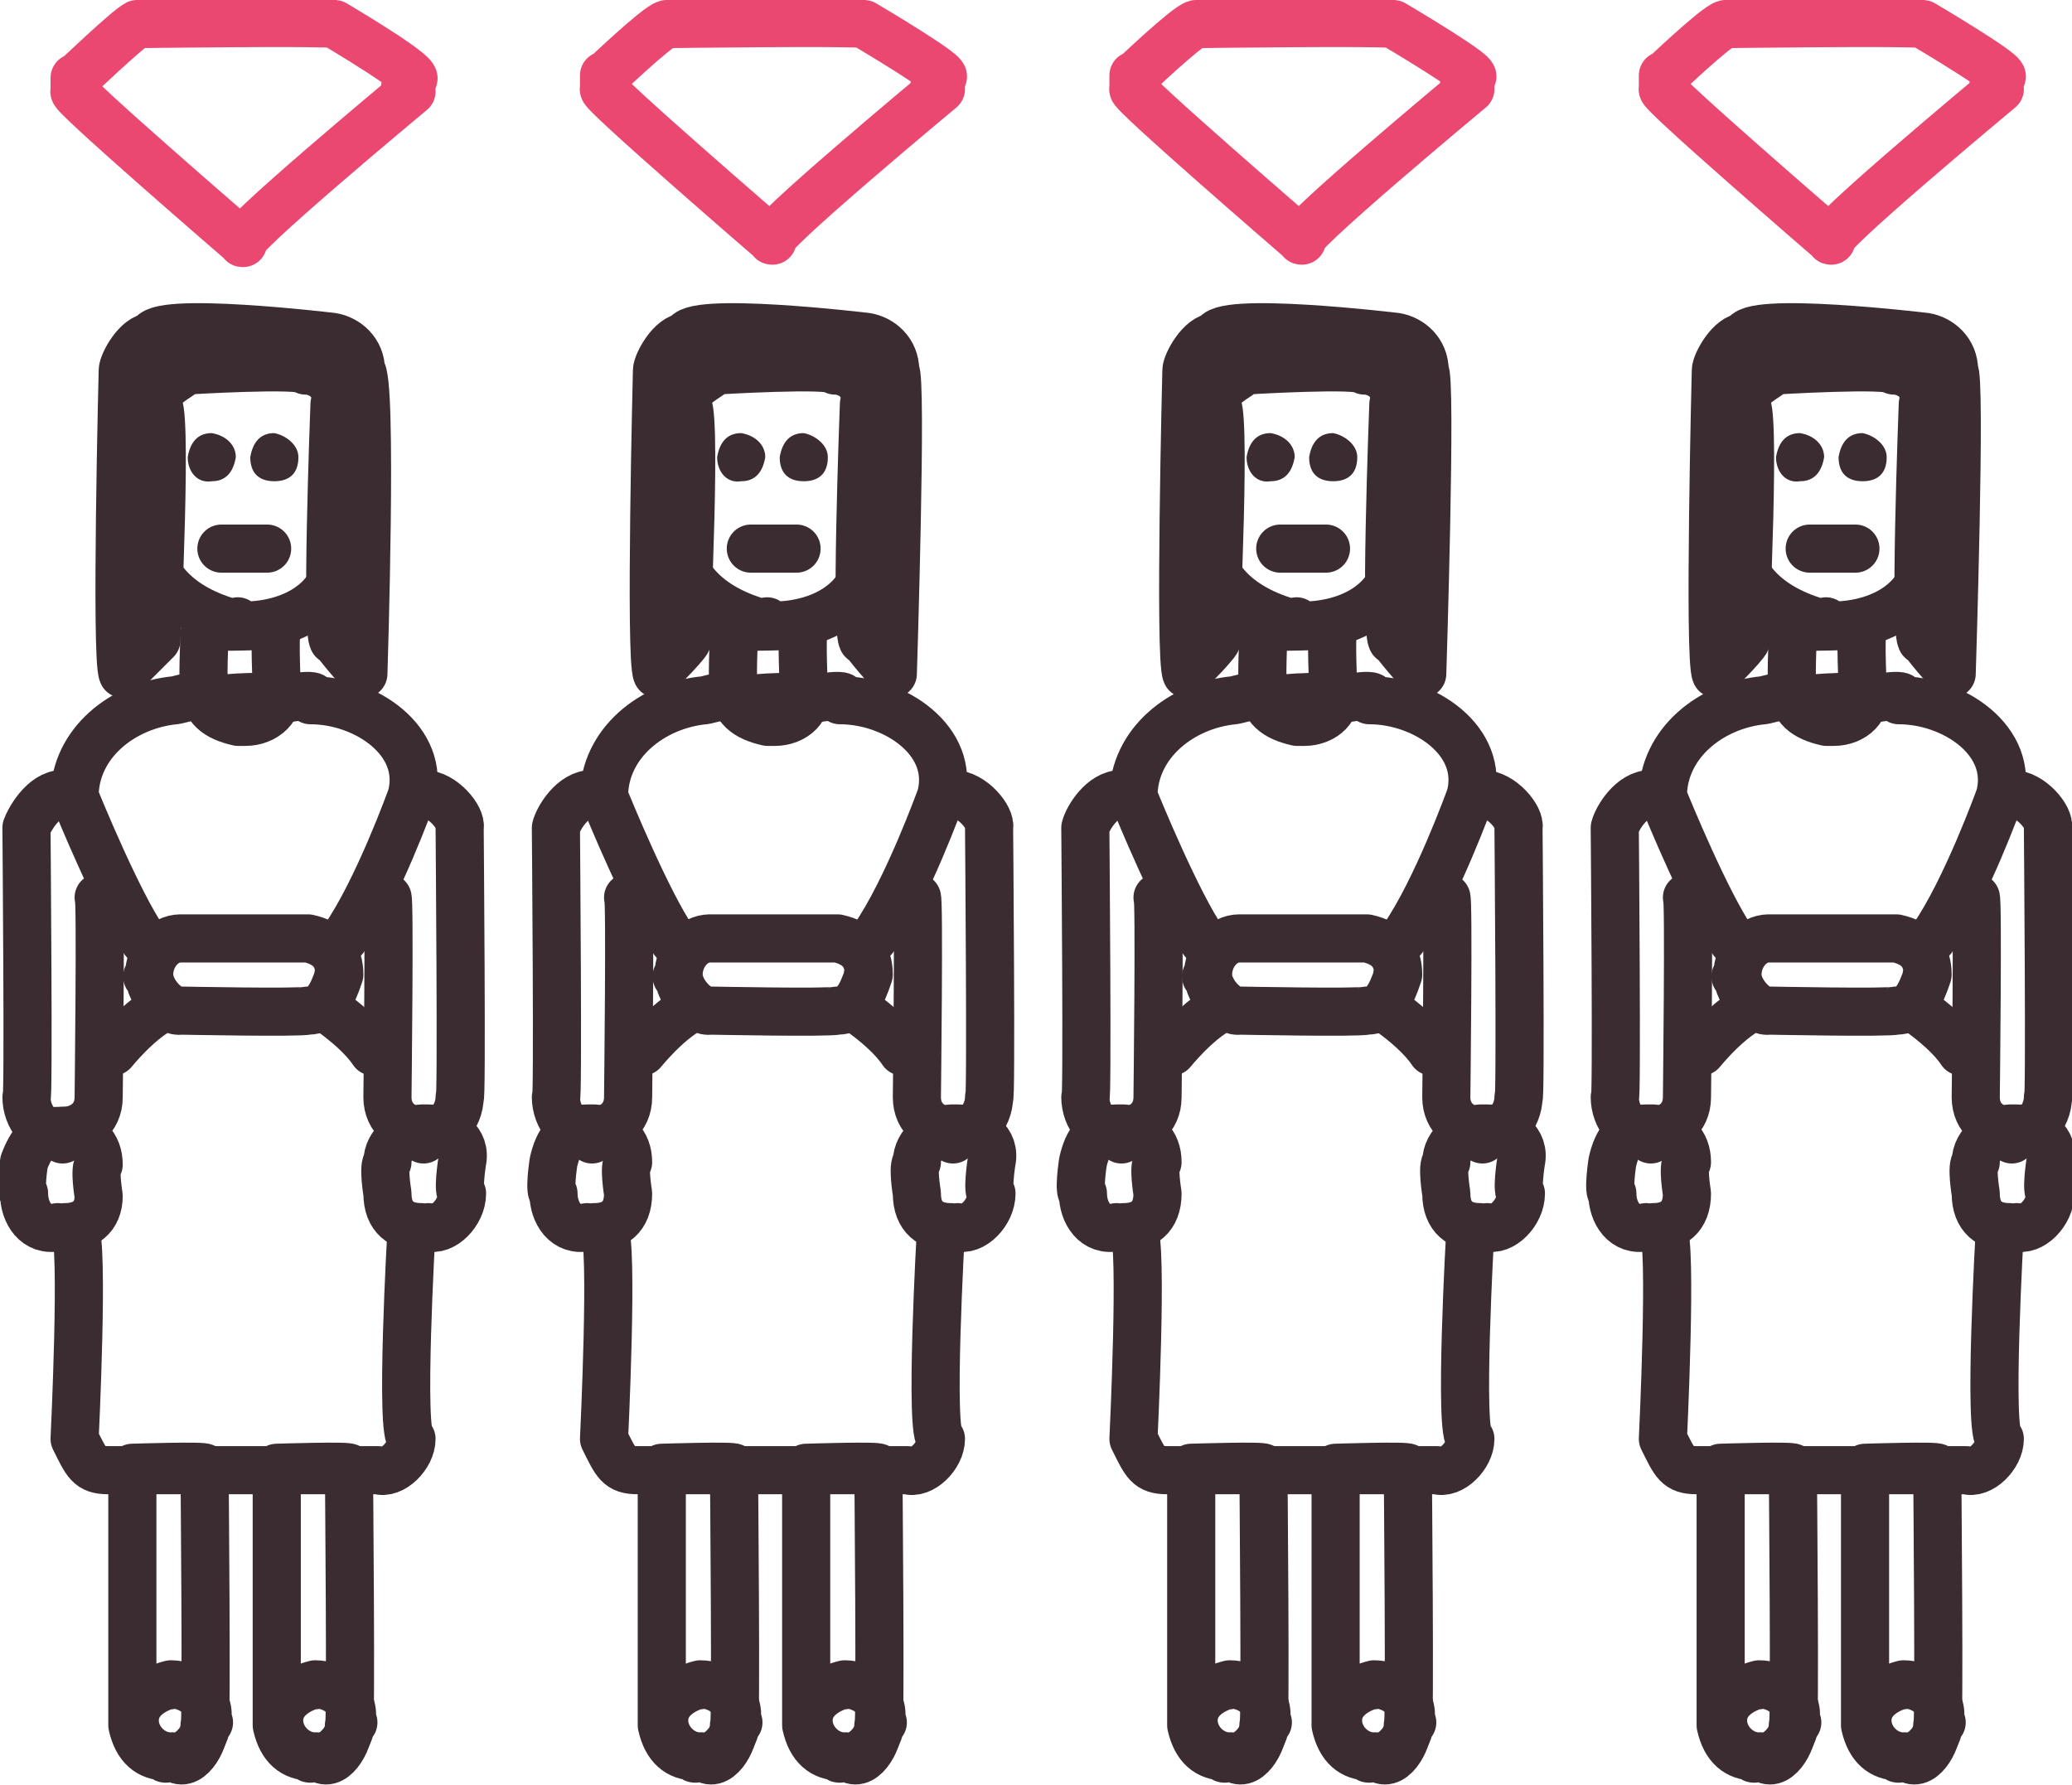 <?xml version="1.0" encoding="utf-8"?>
<!-- Generator: Adobe Illustrator 18.0.0, SVG Export Plug-In . SVG Version: 6.00 Build 0)  -->
<!DOCTYPE svg PUBLIC "-//W3C//DTD SVG 1.1//EN" "http://www.w3.org/Graphics/SVG/1.1/DTD/svg11.dtd">
<svg version="1.1" id="Слой_1" xmlns="http://www.w3.org/2000/svg" xmlns:xlink="http://www.w3.org/1999/xlink" x="0px" y="0px"
	 viewBox="0 0 86.1 74.2" enable-background="new 0 0 86.1 74.2" xml:space="preserve">
<g>
	<path fill="none" stroke="#3B2C31" stroke-width="2" stroke-linecap="round" stroke-linejoin="round" stroke-miterlimit="10" d="
		M72.4,42.1c-0.6,0.4-1.2,1-1.7,1.6"/>
</g>
<g>
	<path fill="none" stroke="#3B2C31" stroke-width="2" stroke-linecap="round" stroke-linejoin="round" stroke-miterlimit="10" d="
		M81.5,43.7c-0.4-0.6-1.1-1.2-1.8-1.7"/>
</g>
<g>
	<path fill="none" stroke="#3B2C31" stroke-width="2" stroke-linecap="round" stroke-linejoin="round" stroke-miterlimit="10" d="
		M69.1,51.1c0.4,0.5,0,8.7,0,8.7c0.5,1,0.6,1.3,1.4,1.3c-0.4,0,11.2,0,11.2,0c0.6,0.2,1.4-0.6,1.4-1.3c-0.5,0,0-8.7,0-8.7"/>
</g>
<g>
	<path fill="none" stroke="#3B2C31" stroke-width="2" stroke-linecap="round" stroke-linejoin="round" stroke-miterlimit="10" d="
		M82.1,37.3c0.1-0.1,0,8.3,0,8.3c0,0.9,0.7,1.4,1.5,1.4c0,0.8,0,0,0,0c0.8,0.3,1.5-0.6,1.5-1.4c0.1,0.6,0-11.2,0-11.2
		c0.1-0.4-0.7-1.4-1.5-1.4"/>
</g>
<g>
	<path fill="none" stroke="#3B2C31" stroke-width="2" stroke-linecap="round" stroke-linejoin="round" stroke-miterlimit="10" d="
		M83.5,51c0.1,0.2,0.3,0,0.3,0c0.6,0.2,1.4-0.6,1.4-1.4c-0.2,0,0-1.3,0-1.3c0.2-0.9-0.6-1.4-1.4-1.4c0,0-0.3,0-0.3,0
		c-0.6,0.1-1.4,0.6-1.4,1.4c-0.2,0.1,0,1.3,0,1.3C82.1,50.6,82.7,51,83.5,51z"/>
</g>
<g>
	<path fill="none" stroke="#3B2C31" stroke-width="2" stroke-linecap="round" stroke-linejoin="round" stroke-miterlimit="10" d="
		M70.1,37.3c0.1-0.1,0,8.3,0,8.3c0,0.9-0.7,1.4-1.5,1.4c0,0.8,0,0,0,0c-0.9,0.3-1.5-0.6-1.5-1.4c0.1,0.6,0-11.2,0-11.2
		c0.1-0.4,0.7-1.4,1.5-1.4"/>
</g>
<g>
	<path fill="none" stroke="#3B2C31" stroke-width="2" stroke-linecap="round" stroke-linejoin="round" stroke-miterlimit="10" d="
		M80.3,39c1.4-2,2.8-5.9,2.8-5.9c0.6-2.3-1.9-4-4.2-4c0.6-0.4-1.4,0-1.4,0c-0.5-0.3-2.8,0-2.8,0c0.9-0.6-1.4,0-1.4,0
		c-2.2,0.2-4.2,1.8-4.2,4c0.2,0.5,1.8,4.4,2.9,6"/>
</g>
<g>
	<path fill="none" stroke="#3B2C31" stroke-width="2" stroke-linecap="round" stroke-linejoin="round" stroke-miterlimit="10" d="
		M76.2,30c0,0-0.3,0-0.3,0c-0.9-0.2-1.4-0.6-1.4-1.4c-0.1,0,0-2.3,0-2.3c-0.1-0.1,0.2-0.3,0.3-0.3c0,0.1,2.3,0,2.3,0
		c0.3,0,0.3,0.2,0.3,0.3c-0.1,0,0,2.3,0,2.3C77.7,29.4,77,30,76.2,30z"/>
</g>
<g>
	<path fill="none" stroke="#3B2C31" stroke-width="2" stroke-linecap="round" stroke-linejoin="round" stroke-miterlimit="10" d="
		M76.1,26C75.6,25.6,76.1,26,76.1,26c-2.3-0.5-4-1.8-4-4c-0.4,0,0-6,0-6c0.1-0.9,0.4-1,1-1c-0.2,0.3,6,0,6,0c0.9,0.3,1,0.5,1,1
		c0.3,0.2,0,6,0,6C80.5,24.8,78.3,26,76.1,26z"/>
</g>
<g>
	<path fill="#3B2C31" d="M81.1,28c-0.6-0.6-1.2-1.4-1.2-1.4c-0.4,0.6,0-9.8,0-9.8c0.2-0.9-0.6-1.4-1.2-1.4c-0.1-0.3-5,0-5,0
		c-0.2,0.3-1.2,0.6-1.2,1.4c0.5-0.5,0,9.8,0,9.8c0.4-0.2-1.2,1.4-1.2,1.4c-0.3-0.6,0-12.6,0-12.6c0-0.3,0.6-1.4,1.2-1.4
		c0-0.9,7.5,0,7.5,0c0.6,0.1,1.2,0.6,1.2,1.4C81.5,15.5,81.1,28,81.1,28z"/>
	<path fill="none" stroke="#3B2C31" stroke-width="2" stroke-linecap="round" stroke-linejoin="round" stroke-miterlimit="10" d="
		M81.1,28c-0.6-0.6-1.2-1.4-1.2-1.4c-0.4,0.6,0-9.8,0-9.8c0.2-0.9-0.6-1.4-1.2-1.4c-0.1-0.3-5,0-5,0c-0.2,0.3-1.2,0.6-1.2,1.4
		c0.5-0.5,0,9.8,0,9.8c0.4-0.2-1.2,1.4-1.2,1.4c-0.3-0.6,0-12.6,0-12.6c0-0.3,0.6-1.4,1.2-1.4c0-0.9,7.5,0,7.5,0
		c0.6,0.1,1.2,0.6,1.2,1.4C81.5,15.5,81.1,28,81.1,28z"/>
</g>
<g>
	<path fill="none" stroke="#3B2C31" stroke-width="2" stroke-linecap="round" stroke-linejoin="round" stroke-miterlimit="10" d="
		M72.9,73c-0.2,0.2,0.3,0,0.3,0c0.6,0.6,1.3-0.6,1.3-1.3c0.1,0.4,0-10.7,0-10.7c0.1-0.1-3,0-3,0c0,0.6,0,10.7,0,10.7
		C71.7,72.6,72.2,73,72.9,73z"/>
</g>
<g>
	<path fill="none" stroke="#3B2C31" stroke-width="2" stroke-linecap="round" stroke-linejoin="round" stroke-miterlimit="10" d="
		M73.1,73C72.9,73.1,73.1,73,73.1,73c0.6,0.2,1.5-0.7,1.5-1.5c0.2,0.2,0,0,0,0c0.2-0.9-0.7-1.5-1.5-1.5c-0.1,0.1,0,0,0,0
		c-0.8,0.2-1.5,0.7-1.5,1.5c0-0.2,0,0,0,0C71.6,72.3,72.3,73,73.1,73z"/>
</g>
<g>
	<path fill="none" stroke="#3B2C31" stroke-width="2" stroke-linecap="round" stroke-linejoin="round" stroke-miterlimit="10" d="
		M79.1,73C78.9,73.1,79.1,73,79.1,73c0.6,0.2,1.5-0.7,1.5-1.5c0.2,0.2,0,0,0,0c0.2-0.9-0.7-1.5-1.5-1.5c-0.1,0.1,0,0,0,0
		c-0.8,0.2-1.5,0.7-1.5,1.5c0-0.2,0,0,0,0C77.6,72.3,78.3,73,79.1,73z"/>
</g>
<g>
	<path fill="none" stroke="#3B2C31" stroke-width="2" stroke-linecap="round" stroke-linejoin="round" stroke-miterlimit="10" d="
		M78.9,73c-0.2,0.2,0.3,0,0.3,0c0.6,0.6,1.3-0.6,1.3-1.3c0.1,0.4,0-10.7,0-10.7c0.1-0.1-3,0-3,0c0,0.6,0,10.7,0,10.7
		C77.7,72.6,78.2,73,78.9,73z"/>
</g>
<g>
	<path fill="none" stroke="#3B2C31" stroke-width="2" stroke-linecap="round" stroke-linejoin="round" stroke-miterlimit="10" d="
		M80.1,40.5C80,40.6,80.1,40.5,80.1,40.5c-0.3,0.9-0.6,1.5-1.3,1.5c-0.3,0.1-5.3,0-5.3,0c-0.4,0.1-1.3-0.7-1.3-1.5c-0.2,0.2,0,0,0,0
		c0-0.8,0.6-1.5,1.3-1.5c-0.2,0,5.3,0,5.3,0C79.7,39.2,80.1,39.7,80.1,40.5z"/>
</g>
<g>
	<path fill="none" stroke="#3B2C31" stroke-width="2" stroke-linecap="round" stroke-linejoin="round" stroke-miterlimit="10" d="
		M68.7,51c0.1,0.2-0.3,0-0.3,0c-0.9,0.2-1.4-0.6-1.4-1.4c-0.2,0,0-1.3,0-1.3c0.2-0.9,0.6-1.4,1.4-1.4c0,0,0.3,0,0.3,0
		c0.9,0.1,1.4,0.6,1.4,1.4c-0.2,0.1,0,1.3,0,1.3C70.1,50.6,69.5,51,68.7,51z"/>
</g>
<g>
	<path fill="none" stroke="#EA4870" stroke-width="2" stroke-linecap="round" stroke-linejoin="round" stroke-miterlimit="10" d="
		M79.9,1c-0.4-0.1-8.2,0-8.2,0c-0.4,0.1-2.6,2.2-2.6,2.2c0-0.3,0,0.5,0,0.5c-0.3,0,7,6.3,7,6.3c-0.7,0.1,7-6.3,7-6.3
		c-0.6-0.1,0-0.5,0-0.5C83.8,3.3,79.9,1,79.9,1z"/>
</g>
<g>
	<path fill="#3B2C31" d="M75.8,19c-0.1,0.6-0.4,1-1,1c-0.6,0.1-1-0.4-1-1c0.1-0.6,0.4-1,1-1C75.4,18.1,75.8,18.5,75.8,19z"/>
</g>
<g>
	<path fill="#3B2C31" d="M78.4,19c0,0.7-0.4,1-1,1c-0.7,0-1-0.4-1-1c0.1-0.6,0.4-1,1-1C77.9,18.1,78.4,18.5,78.4,19z"/>
</g>
<g>
	<path fill="none" stroke="#3B2C31" stroke-width="2" stroke-linecap="round" stroke-linejoin="round" stroke-miterlimit="10" d="
		M77.1,22.8c-0.1,0-0.2,0-0.3,0c-0.1,0-1.3,0-1.3,0c-0.2,0-0.3,0-0.3,0"/>
</g>
<g>
	<path fill="none" stroke="#3B2C31" stroke-width="2" stroke-linecap="round" stroke-linejoin="round" stroke-miterlimit="10" d="
		M50.4,42.1c-0.6,0.4-1.2,1-1.7,1.6"/>
</g>
<g>
	<path fill="none" stroke="#3B2C31" stroke-width="2" stroke-linecap="round" stroke-linejoin="round" stroke-miterlimit="10" d="
		M59.5,43.7c-0.4-0.6-1.1-1.2-1.8-1.7"/>
</g>
<g>
	<path fill="none" stroke="#3B2C31" stroke-width="2" stroke-linecap="round" stroke-linejoin="round" stroke-miterlimit="10" d="
		M47.1,51.1c0.4,0.5,0,8.7,0,8.7c0.5,1,0.6,1.3,1.4,1.3c-0.4,0,11.2,0,11.2,0c0.6,0.2,1.4-0.6,1.4-1.3c-0.5,0,0-8.7,0-8.7"/>
</g>
<g>
	<path fill="none" stroke="#3B2C31" stroke-width="2" stroke-linecap="round" stroke-linejoin="round" stroke-miterlimit="10" d="
		M60.1,37.3c0.1-0.1,0,8.3,0,8.3c0,0.9,0.7,1.4,1.5,1.4c0,0.8,0,0,0,0c0.8,0.3,1.5-0.6,1.5-1.4c0.1,0.6,0-11.2,0-11.2
		c0.1-0.4-0.7-1.4-1.5-1.4"/>
</g>
<g>
	<path fill="none" stroke="#3B2C31" stroke-width="2" stroke-linecap="round" stroke-linejoin="round" stroke-miterlimit="10" d="
		M61.5,51c0.1,0.2,0.3,0,0.3,0c0.6,0.2,1.4-0.6,1.4-1.4c-0.2,0,0-1.3,0-1.3c0.2-0.9-0.6-1.4-1.4-1.4c0,0-0.3,0-0.3,0
		c-0.6,0.1-1.4,0.6-1.4,1.4c-0.2,0.1,0,1.3,0,1.3C60.1,50.6,60.7,51,61.5,51z"/>
</g>
<g>
	<path fill="none" stroke="#3B2C31" stroke-width="2" stroke-linecap="round" stroke-linejoin="round" stroke-miterlimit="10" d="
		M48.1,37.3c0.1-0.1,0,8.3,0,8.3c0,0.9-0.7,1.4-1.5,1.4c0,0.8,0,0,0,0c-0.9,0.3-1.5-0.6-1.5-1.4c0.1,0.6,0-11.2,0-11.2
		c0.1-0.4,0.7-1.4,1.5-1.4"/>
</g>
<g>
	<path fill="none" stroke="#3B2C31" stroke-width="2" stroke-linecap="round" stroke-linejoin="round" stroke-miterlimit="10" d="
		M58.3,39c1.4-2,2.8-5.9,2.8-5.9c0.6-2.3-1.9-4-4.2-4c0.6-0.4-1.4,0-1.4,0c-0.5-0.3-2.8,0-2.8,0c0.9-0.6-1.4,0-1.4,0
		c-2.2,0.2-4.2,1.8-4.2,4c0.2,0.5,1.8,4.4,2.9,6"/>
</g>
<g>
	<path fill="none" stroke="#3B2C31" stroke-width="2" stroke-linecap="round" stroke-linejoin="round" stroke-miterlimit="10" d="
		M54.2,30c0,0-0.3,0-0.3,0c-0.9-0.2-1.4-0.6-1.4-1.4c-0.1,0,0-2.3,0-2.3c-0.1-0.1,0.2-0.3,0.3-0.3c0,0.1,2.3,0,2.3,0
		c0.3,0,0.3,0.2,0.3,0.3c-0.1,0,0,2.3,0,2.3C55.7,29.4,55,30,54.2,30z"/>
</g>
<g>
	<path fill="none" stroke="#3B2C31" stroke-width="2" stroke-linecap="round" stroke-linejoin="round" stroke-miterlimit="10" d="
		M54.1,26C53.6,25.6,54.1,26,54.1,26c-2.3-0.5-4-1.8-4-4c-0.4,0,0-6,0-6c0.1-0.9,0.5-1,1-1c-0.2,0.3,6,0,6,0c0.9,0.3,1,0.5,1,1
		c0.3,0.2,0,6,0,6C58.5,24.8,56.3,26,54.1,26z"/>
</g>
<g>
	<path fill="#3B2C31" d="M59.1,28c-0.6-0.6-1.2-1.4-1.2-1.4c-0.4,0.6,0-9.8,0-9.8c0.2-0.9-0.6-1.4-1.2-1.4c-0.1-0.3-5,0-5,0
		c-0.2,0.3-1.2,0.6-1.2,1.4c0.5-0.5,0,9.8,0,9.8c0.4-0.2-1.2,1.4-1.2,1.4c-0.3-0.6,0-12.6,0-12.6c0-0.3,0.6-1.4,1.2-1.4
		c0-0.9,7.5,0,7.5,0c0.6,0.1,1.2,0.6,1.2,1.4C59.5,15.5,59.1,28,59.1,28z"/>
	<path fill="none" stroke="#3B2C31" stroke-width="2" stroke-linecap="round" stroke-linejoin="round" stroke-miterlimit="10" d="
		M59.1,28c-0.6-0.6-1.2-1.4-1.2-1.4c-0.4,0.6,0-9.8,0-9.8c0.2-0.9-0.6-1.4-1.2-1.4c-0.1-0.3-5,0-5,0c-0.2,0.3-1.2,0.6-1.2,1.4
		c0.5-0.5,0,9.8,0,9.8c0.4-0.2-1.2,1.4-1.2,1.4c-0.3-0.6,0-12.6,0-12.6c0-0.3,0.6-1.4,1.2-1.4c0-0.9,7.5,0,7.5,0
		c0.6,0.1,1.2,0.6,1.2,1.4C59.5,15.5,59.1,28,59.1,28z"/>
</g>
<g>
	<path fill="none" stroke="#3B2C31" stroke-width="2" stroke-linecap="round" stroke-linejoin="round" stroke-miterlimit="10" d="
		M50.9,73c-0.2,0.2,0.3,0,0.3,0c0.6,0.6,1.3-0.6,1.3-1.3c0.1,0.4,0-10.7,0-10.7c0.1-0.1-3,0-3,0c0,0.6,0,10.7,0,10.7
		C49.7,72.6,50.2,73,50.9,73z"/>
</g>
<g>
	<path fill="none" stroke="#3B2C31" stroke-width="2" stroke-linecap="round" stroke-linejoin="round" stroke-miterlimit="10" d="
		M51.1,73C50.9,73.1,51.1,73,51.1,73c0.6,0.2,1.5-0.7,1.5-1.5c0.2,0.2,0,0,0,0c0.2-0.9-0.7-1.5-1.5-1.5c-0.1,0.1,0,0,0,0
		c-0.8,0.2-1.5,0.7-1.5,1.5c0-0.2,0,0,0,0C49.6,72.3,50.3,73,51.1,73z"/>
</g>
<g>
	<path fill="none" stroke="#3B2C31" stroke-width="2" stroke-linecap="round" stroke-linejoin="round" stroke-miterlimit="10" d="
		M57.1,73C56.9,73.1,57.1,73,57.1,73c0.6,0.2,1.5-0.7,1.5-1.5c0.2,0.2,0,0,0,0c0.2-0.9-0.7-1.5-1.5-1.5c-0.1,0.1,0,0,0,0
		c-0.8,0.2-1.5,0.7-1.5,1.5c0-0.2,0,0,0,0C55.6,72.3,56.3,73,57.1,73z"/>
</g>
<g>
	<path fill="none" stroke="#3B2C31" stroke-width="2" stroke-linecap="round" stroke-linejoin="round" stroke-miterlimit="10" d="
		M56.9,73c-0.2,0.2,0.3,0,0.3,0c0.6,0.6,1.3-0.6,1.3-1.3c0.1,0.4,0-10.7,0-10.7c0.1-0.1-3,0-3,0c0,0.6,0,10.7,0,10.7
		C55.7,72.6,56.2,73,56.9,73z"/>
</g>
<g>
	<path fill="none" stroke="#3B2C31" stroke-width="2" stroke-linecap="round" stroke-linejoin="round" stroke-miterlimit="10" d="
		M58.1,40.5C58,40.6,58.1,40.5,58.1,40.5c-0.3,0.9-0.6,1.5-1.3,1.5c-0.3,0.1-5.3,0-5.3,0c-0.4,0.1-1.3-0.7-1.3-1.5c-0.2,0.2,0,0,0,0
		c0-0.8,0.6-1.5,1.3-1.5c-0.2,0,5.3,0,5.3,0C57.7,39.2,58.1,39.7,58.1,40.5z"/>
</g>
<g>
	<path fill="none" stroke="#3B2C31" stroke-width="2" stroke-linecap="round" stroke-linejoin="round" stroke-miterlimit="10" d="
		M46.7,51c0.1,0.2-0.3,0-0.3,0c-0.9,0.2-1.4-0.6-1.4-1.4c-0.2,0,0-1.3,0-1.3c0.2-0.9,0.6-1.4,1.4-1.4c0,0,0.3,0,0.3,0
		c0.9,0.1,1.4,0.6,1.4,1.4c-0.2,0.1,0,1.3,0,1.3C48.1,50.6,47.5,51,46.7,51z"/>
</g>
<g>
	<path fill="none" stroke="#EA4870" stroke-width="2" stroke-linecap="round" stroke-linejoin="round" stroke-miterlimit="10" d="
		M57.9,1c-0.4-0.1-8.2,0-8.2,0c-0.4,0.1-2.6,2.2-2.6,2.2c0-0.3,0,0.5,0,0.5c-0.3,0,7,6.3,7,6.3c-0.7,0.1,7-6.3,7-6.3
		c-0.6-0.1,0-0.5,0-0.5C61.8,3.3,57.9,1,57.9,1z"/>
</g>
<g>
	<path fill="#3B2C31" d="M53.8,19c-0.1,0.6-0.4,1-1,1c-0.6,0.1-1-0.4-1-1c0.1-0.6,0.4-1,1-1C53.4,18.1,53.8,18.5,53.8,19z"/>
</g>
<g>
	<path fill="#3B2C31" d="M56.4,19c0,0.7-0.4,1-1,1c-0.7,0-1-0.4-1-1c0.1-0.6,0.4-1,1-1C55.9,18.1,56.4,18.5,56.4,19z"/>
</g>
<g>
	<path fill="none" stroke="#3B2C31" stroke-width="2" stroke-linecap="round" stroke-linejoin="round" stroke-miterlimit="10" d="
		M55.1,22.8c-0.1,0-0.1,0-0.3,0c-0.1,0-1.3,0-1.3,0c-0.2,0-0.3,0-0.3,0"/>
</g>
<g>
	<path fill="none" stroke="#3B2C31" stroke-width="2" stroke-linecap="round" stroke-linejoin="round" stroke-miterlimit="10" d="
		M28.4,42.1c-0.6,0.4-1.2,1-1.7,1.6"/>
</g>
<g>
	<path fill="none" stroke="#3B2C31" stroke-width="2" stroke-linecap="round" stroke-linejoin="round" stroke-miterlimit="10" d="
		M37.5,43.7c-0.4-0.6-1.1-1.2-1.8-1.7"/>
</g>
<g>
	<path fill="none" stroke="#3B2C31" stroke-width="2" stroke-linecap="round" stroke-linejoin="round" stroke-miterlimit="10" d="
		M25.1,51.1c0.4,0.5,0,8.7,0,8.7c0.5,1,0.6,1.3,1.4,1.3c-0.4,0,11.2,0,11.2,0c0.6,0.2,1.4-0.6,1.4-1.3c-0.5,0,0-8.7,0-8.7"/>
</g>
<g>
	<path fill="none" stroke="#3B2C31" stroke-width="2" stroke-linecap="round" stroke-linejoin="round" stroke-miterlimit="10" d="
		M38.1,37.3c0.1-0.1,0,8.3,0,8.3c0,0.9,0.7,1.4,1.5,1.4c0,0.8,0,0,0,0c0.8,0.3,1.5-0.6,1.5-1.4c0.1,0.6,0-11.2,0-11.2
		c0.1-0.4-0.7-1.4-1.5-1.4"/>
</g>
<g>
	<path fill="none" stroke="#3B2C31" stroke-width="2" stroke-linecap="round" stroke-linejoin="round" stroke-miterlimit="10" d="
		M39.5,51c0.1,0.2,0.3,0,0.3,0c0.6,0.2,1.4-0.6,1.4-1.4c-0.2,0,0-1.3,0-1.3c0.2-0.9-0.6-1.4-1.4-1.4c0,0-0.3,0-0.3,0
		c-0.6,0.1-1.4,0.6-1.4,1.4c-0.2,0.1,0,1.3,0,1.3C38.1,50.6,38.7,51,39.5,51z"/>
</g>
<g>
	<path fill="none" stroke="#3B2C31" stroke-width="2" stroke-linecap="round" stroke-linejoin="round" stroke-miterlimit="10" d="
		M26.1,37.3c0.1-0.1,0,8.3,0,8.3c0,0.9-0.7,1.4-1.5,1.4c0,0.8,0,0,0,0c-0.9,0.3-1.5-0.6-1.5-1.4c0.1,0.6,0-11.2,0-11.2
		c0.1-0.4,0.7-1.4,1.5-1.4"/>
</g>
<g>
	<path fill="none" stroke="#3B2C31" stroke-width="2" stroke-linecap="round" stroke-linejoin="round" stroke-miterlimit="10" d="
		M36.3,39c1.4-2,2.8-5.9,2.8-5.9c0.6-2.3-1.9-4-4.2-4c0.6-0.4-1.4,0-1.4,0c-0.5-0.3-2.8,0-2.8,0c0.9-0.6-1.4,0-1.4,0
		c-2.2,0.2-4.2,1.8-4.2,4c0.2,0.5,1.8,4.4,2.9,6"/>
</g>
<g>
	<path fill="none" stroke="#3B2C31" stroke-width="2" stroke-linecap="round" stroke-linejoin="round" stroke-miterlimit="10" d="
		M32.2,30c0,0-0.3,0-0.3,0c-0.9-0.2-1.4-0.6-1.4-1.4c-0.1,0,0-2.3,0-2.3c-0.1-0.1,0.2-0.3,0.3-0.3c0,0.1,2.3,0,2.3,0
		c0.3,0,0.3,0.2,0.3,0.3c-0.1,0,0,2.3,0,2.3C33.7,29.4,33,30,32.2,30z"/>
</g>
<g>
	<path fill="none" stroke="#3B2C31" stroke-width="2" stroke-linecap="round" stroke-linejoin="round" stroke-miterlimit="10" d="
		M32.1,26C31.6,25.6,32.1,26,32.1,26c-2.3-0.5-4-1.8-4-4c-0.4,0,0-6,0-6c0.1-0.9,0.5-1,1-1c-0.2,0.3,6,0,6,0c0.9,0.3,1,0.5,1,1
		c0.3,0.2,0,6,0,6C36.5,24.8,34.3,26,32.1,26z"/>
</g>
<g>
	<path fill="#3B2C31" d="M37.1,28c-0.6-0.6-1.2-1.4-1.2-1.4c-0.4,0.6,0-9.8,0-9.8c0.2-0.9-0.6-1.4-1.2-1.4c-0.1-0.3-5,0-5,0
		c-0.2,0.3-1.2,0.6-1.2,1.4c0.5-0.5,0,9.8,0,9.8c0.4-0.2-1.2,1.4-1.2,1.4c-0.3-0.6,0-12.6,0-12.6c0-0.3,0.6-1.4,1.2-1.4
		c0-0.9,7.5,0,7.5,0c0.6,0.1,1.2,0.6,1.2,1.4C37.5,15.5,37.1,28,37.1,28z"/>
	<path fill="none" stroke="#3B2C31" stroke-width="2" stroke-linecap="round" stroke-linejoin="round" stroke-miterlimit="10" d="
		M37.1,28c-0.6-0.6-1.2-1.4-1.2-1.4c-0.4,0.6,0-9.8,0-9.8c0.2-0.9-0.6-1.4-1.2-1.4c-0.1-0.3-5,0-5,0c-0.2,0.3-1.2,0.6-1.2,1.4
		c0.5-0.5,0,9.8,0,9.8c0.4-0.2-1.2,1.4-1.2,1.4c-0.3-0.6,0-12.6,0-12.6c0-0.3,0.6-1.4,1.2-1.4c0-0.9,7.5,0,7.5,0
		c0.6,0.1,1.2,0.6,1.2,1.4C37.5,15.5,37.1,28,37.1,28z"/>
</g>
<g>
	<path fill="none" stroke="#3B2C31" stroke-width="2" stroke-linecap="round" stroke-linejoin="round" stroke-miterlimit="10" d="
		M28.9,73c-0.2,0.2,0.3,0,0.3,0c0.6,0.6,1.3-0.6,1.3-1.3c0.1,0.4,0-10.7,0-10.7c0.1-0.1-3,0-3,0c0,0.6,0,10.7,0,10.7
		C27.7,72.6,28.2,73,28.9,73z"/>
</g>
<g>
	<path fill="none" stroke="#3B2C31" stroke-width="2" stroke-linecap="round" stroke-linejoin="round" stroke-miterlimit="10" d="
		M29.1,73C28.9,73.1,29.1,73,29.1,73c0.6,0.2,1.5-0.7,1.5-1.5c0.2,0.2,0,0,0,0c0.2-0.9-0.7-1.5-1.5-1.5c-0.1,0.1,0,0,0,0
		c-0.8,0.2-1.5,0.7-1.5,1.5c0-0.2,0,0,0,0C27.6,72.3,28.3,73,29.1,73z"/>
</g>
<g>
	<path fill="none" stroke="#3B2C31" stroke-width="2" stroke-linecap="round" stroke-linejoin="round" stroke-miterlimit="10" d="
		M35.1,73C34.9,73.1,35.1,73,35.1,73c0.6,0.2,1.5-0.7,1.5-1.5c0.2,0.2,0,0,0,0c0.2-0.9-0.7-1.5-1.5-1.5c-0.1,0.1,0,0,0,0
		c-0.8,0.2-1.5,0.7-1.5,1.5c0-0.2,0,0,0,0C33.6,72.3,34.3,73,35.1,73z"/>
</g>
<g>
	<path fill="none" stroke="#3B2C31" stroke-width="2" stroke-linecap="round" stroke-linejoin="round" stroke-miterlimit="10" d="
		M34.9,73c-0.2,0.2,0.3,0,0.3,0c0.6,0.6,1.3-0.6,1.3-1.3c0.1,0.4,0-10.7,0-10.7c0.1-0.1-3,0-3,0c0,0.6,0,10.7,0,10.7
		C33.7,72.6,34.2,73,34.9,73z"/>
</g>
<g>
	<path fill="none" stroke="#3B2C31" stroke-width="2" stroke-linecap="round" stroke-linejoin="round" stroke-miterlimit="10" d="
		M36.1,40.5C36,40.6,36.1,40.5,36.1,40.5c-0.3,0.9-0.6,1.5-1.3,1.5c-0.3,0.1-5.3,0-5.3,0c-0.4,0.1-1.3-0.7-1.3-1.5c-0.2,0.2,0,0,0,0
		c0-0.8,0.6-1.5,1.3-1.5c-0.2,0,5.3,0,5.3,0C35.7,39.2,36.1,39.7,36.1,40.5z"/>
</g>
<g>
	<path fill="none" stroke="#3B2C31" stroke-width="2" stroke-linecap="round" stroke-linejoin="round" stroke-miterlimit="10" d="
		M24.7,51c0.1,0.2-0.3,0-0.3,0c-0.9,0.2-1.4-0.6-1.4-1.4c-0.2,0,0-1.3,0-1.3c0.2-0.9,0.6-1.4,1.4-1.4c0,0,0.3,0,0.3,0
		c0.9,0.1,1.4,0.6,1.4,1.4c-0.2,0.1,0,1.3,0,1.3C26.1,50.6,25.5,51,24.7,51z"/>
</g>
<g>
	<path fill="none" stroke="#EA4870" stroke-width="2" stroke-linecap="round" stroke-linejoin="round" stroke-miterlimit="10" d="
		M35.9,1c-0.4-0.1-8.2,0-8.2,0c-0.4,0.1-2.6,2.2-2.6,2.2c0-0.3,0,0.5,0,0.5c-0.3,0,7,6.3,7,6.3c-0.7,0.1,7-6.3,7-6.3
		c-0.6-0.1,0-0.5,0-0.5C39.8,3.3,35.9,1,35.9,1z"/>
</g>
<g>
	<path fill="#3B2C31" d="M31.8,19c-0.1,0.6-0.4,1-1,1c-0.6,0.1-1-0.4-1-1c0.1-0.6,0.4-1,1-1C31.4,18.1,31.8,18.5,31.8,19z"/>
</g>
<g>
	<path fill="#3B2C31" d="M34.4,19c0,0.7-0.4,1-1,1c-0.7,0-1-0.4-1-1c0.1-0.6,0.4-1,1-1C33.9,18.1,34.4,18.5,34.4,19z"/>
</g>
<g>
	<path fill="none" stroke="#3B2C31" stroke-width="2" stroke-linecap="round" stroke-linejoin="round" stroke-miterlimit="10" d="
		M33.1,22.8c-0.1,0-0.1,0-0.3,0c-0.1,0-1.3,0-1.3,0c-0.2,0-0.3,0-0.3,0"/>
</g>
<g>
	<path fill="none" stroke="#3B2C31" stroke-width="2" stroke-linecap="round" stroke-linejoin="round" stroke-miterlimit="10" d="
		M6.4,42.1c-0.6,0.4-1.2,1-1.7,1.6"/>
</g>
<g>
	<path fill="none" stroke="#3B2C31" stroke-width="2" stroke-linecap="round" stroke-linejoin="round" stroke-miterlimit="10" d="
		M15.5,43.7c-0.4-0.6-1.1-1.2-1.8-1.7"/>
</g>
<g>
	<path fill="none" stroke="#3B2C31" stroke-width="2" stroke-linecap="round" stroke-linejoin="round" stroke-miterlimit="10" d="
		M3.1,51.1c0.4,0.5,0,8.7,0,8.7c0.5,1,0.6,1.3,1.4,1.3c-0.4,0,11.2,0,11.2,0c0.6,0.2,1.4-0.6,1.4-1.3c-0.5,0,0-8.7,0-8.7"/>
</g>
<g>
	<path fill="none" stroke="#3B2C31" stroke-width="2" stroke-linecap="round" stroke-linejoin="round" stroke-miterlimit="10" d="
		M16.1,37.3c0.1-0.1,0,8.3,0,8.3c0,0.9,0.7,1.4,1.5,1.4c0,0.8,0,0,0,0c0.8,0.3,1.5-0.6,1.5-1.4c0.1,0.6,0-11.2,0-11.2
		c0.1-0.4-0.7-1.4-1.5-1.4"/>
</g>
<g>
	<path fill="none" stroke="#3B2C31" stroke-width="2" stroke-linecap="round" stroke-linejoin="round" stroke-miterlimit="10" d="
		M17.5,51c0.1,0.2,0.3,0,0.3,0c0.6,0.2,1.4-0.6,1.4-1.4c-0.2,0,0-1.3,0-1.3c0.2-0.9-0.6-1.4-1.4-1.4c0,0-0.3,0-0.3,0
		c-0.6,0.1-1.4,0.6-1.4,1.4c-0.2,0.1,0,1.3,0,1.3C16.1,50.6,16.7,51,17.5,51z"/>
</g>
<g>
	<path fill="none" stroke="#3B2C31" stroke-width="2" stroke-linecap="round" stroke-linejoin="round" stroke-miterlimit="10" d="
		M4.1,37.3c0.1-0.1,0,8.3,0,8.3c0,0.9-0.7,1.4-1.5,1.4c0,0.8,0,0,0,0c-0.9,0.3-1.5-0.6-1.5-1.4c0.1,0.6,0-11.2,0-11.2
		C1.2,34.1,1.8,33,2.6,33"/>
</g>
<g>
	<path fill="none" stroke="#3B2C31" stroke-width="2" stroke-linecap="round" stroke-linejoin="round" stroke-miterlimit="10" d="
		M14.3,39c1.4-2,2.8-5.9,2.8-5.9c0.6-2.3-1.9-4-4.2-4c0.6-0.4-1.4,0-1.4,0c-0.5-0.3-2.8,0-2.8,0c0.9-0.6-1.4,0-1.4,0
		c-2.2,0.2-4.2,1.8-4.2,4c0.2,0.5,1.8,4.4,2.9,6"/>
</g>
<g>
	<path fill="none" stroke="#3B2C31" stroke-width="2" stroke-linecap="round" stroke-linejoin="round" stroke-miterlimit="10" d="
		M10.2,30c0,0-0.3,0-0.3,0c-0.9-0.2-1.4-0.6-1.4-1.4c-0.1,0,0-2.3,0-2.3C8.5,26.3,8.7,26,8.9,26c0,0.1,2.3,0,2.3,0
		c0.3,0,0.3,0.2,0.3,0.3c-0.1,0,0,2.3,0,2.3C11.7,29.4,11,30,10.2,30z"/>
</g>
<g>
	<path fill="none" stroke="#3B2C31" stroke-width="2" stroke-linecap="round" stroke-linejoin="round" stroke-miterlimit="10" d="
		M10.1,26C9.6,25.6,10.1,26,10.1,26c-2.3-0.5-4-1.8-4-4c-0.4,0,0-6,0-6c0.1-0.9,0.5-1,1-1c-0.2,0.3,6,0,6,0c0.9,0.3,1,0.5,1,1
		c0.3,0.2,0,6,0,6C14.5,24.8,12.3,26,10.1,26z"/>
</g>
<g>
	<path fill="#3B2C31" d="M15.1,28c-0.6-0.6-1.2-1.4-1.2-1.4c-0.4,0.6,0-9.8,0-9.8c0.2-0.9-0.6-1.4-1.2-1.4c-0.1-0.3-5,0-5,0
		c-0.2,0.3-1.2,0.6-1.2,1.4c0.5-0.5,0,9.8,0,9.8C6.7,26.4,5.1,28,5.1,28c-0.3-0.6,0-12.6,0-12.6c0-0.3,0.6-1.4,1.2-1.4
		c0-0.9,7.5,0,7.5,0c0.6,0.1,1.2,0.6,1.2,1.4C15.5,15.5,15.1,28,15.1,28z"/>
	<path fill="none" stroke="#3B2C31" stroke-width="2" stroke-linecap="round" stroke-linejoin="round" stroke-miterlimit="10" d="
		M15.1,28c-0.6-0.6-1.2-1.4-1.2-1.4c-0.4,0.6,0-9.8,0-9.8c0.2-0.9-0.6-1.4-1.2-1.4c-0.1-0.3-5,0-5,0c-0.2,0.3-1.2,0.6-1.2,1.4
		c0.5-0.5,0,9.8,0,9.8C6.7,26.4,5.1,28,5.1,28c-0.3-0.6,0-12.6,0-12.6c0-0.3,0.6-1.4,1.2-1.4c0-0.9,7.5,0,7.5,0
		c0.6,0.1,1.2,0.6,1.2,1.4C15.5,15.5,15.1,28,15.1,28z"/>
</g>
<g>
	<path fill="none" stroke="#3B2C31" stroke-width="2" stroke-linecap="round" stroke-linejoin="round" stroke-miterlimit="10" d="
		M6.9,73c-0.2,0.2,0.3,0,0.3,0c0.6,0.6,1.3-0.6,1.3-1.3c0.1,0.4,0-10.7,0-10.7c0.1-0.1-3,0-3,0c0,0.6,0,10.7,0,10.7
		C5.7,72.6,6.2,73,6.9,73z"/>
</g>
<g>
	<path fill="none" stroke="#3B2C31" stroke-width="2" stroke-linecap="round" stroke-linejoin="round" stroke-miterlimit="10" d="
		M7.1,73C6.9,73.1,7.1,73,7.1,73c0.6,0.2,1.5-0.7,1.5-1.5c0.2,0.2,0,0,0,0C8.8,70.6,7.9,70,7.1,70c-0.1,0.1,0,0,0,0
		c-0.8,0.2-1.5,0.7-1.5,1.5c0-0.2,0,0,0,0C5.6,72.3,6.3,73,7.1,73z"/>
</g>
<g>
	<path fill="none" stroke="#3B2C31" stroke-width="2" stroke-linecap="round" stroke-linejoin="round" stroke-miterlimit="10" d="
		M13.1,73C12.9,73.1,13.1,73,13.1,73c0.6,0.2,1.5-0.7,1.5-1.5c0.2,0.2,0,0,0,0c0.2-0.9-0.7-1.5-1.5-1.5c-0.1,0.1,0,0,0,0
		c-0.8,0.2-1.5,0.7-1.5,1.5c0-0.2,0,0,0,0C11.6,72.3,12.3,73,13.1,73z"/>
</g>
<g>
	<path fill="none" stroke="#3B2C31" stroke-width="2" stroke-linecap="round" stroke-linejoin="round" stroke-miterlimit="10" d="
		M12.9,73c-0.2,0.2,0.3,0,0.3,0c0.6,0.6,1.3-0.6,1.3-1.3c0.1,0.4,0-10.7,0-10.7c0.1-0.1-3,0-3,0c0,0.6,0,10.7,0,10.7
		C11.7,72.6,12.2,73,12.9,73z"/>
</g>
<g>
	<path fill="none" stroke="#3B2C31" stroke-width="2" stroke-linecap="round" stroke-linejoin="round" stroke-miterlimit="10" d="
		M14.1,40.5C14,40.6,14.1,40.5,14.1,40.5c-0.3,0.9-0.6,1.5-1.3,1.5c-0.3,0.1-5.3,0-5.3,0c-0.4,0.1-1.3-0.7-1.3-1.5c-0.2,0.2,0,0,0,0
		c0-0.8,0.6-1.5,1.3-1.5c-0.2,0,5.3,0,5.3,0C13.7,39.2,14.1,39.7,14.1,40.5z"/>
</g>
<g>
	<path fill="none" stroke="#3B2C31" stroke-width="2" stroke-linecap="round" stroke-linejoin="round" stroke-miterlimit="10" d="
		M2.7,51c0.1,0.2-0.3,0-0.3,0c-0.9,0.2-1.4-0.6-1.4-1.4c-0.2,0,0-1.3,0-1.3C1.3,47.5,1.7,47,2.4,47c0,0,0.3,0,0.3,0
		c0.9,0.1,1.4,0.6,1.4,1.4c-0.2,0.1,0,1.3,0,1.3C4.1,50.6,3.5,51,2.7,51z"/>
</g>
<g>
	<path fill="none" stroke="#EA4870" stroke-width="2" stroke-linecap="round" stroke-linejoin="round" stroke-miterlimit="10" d="
		M13.9,1c-0.4-0.1-8.2,0-8.2,0C5.3,1.2,3.1,3.3,3.1,3.3c0-0.3,0,0.5,0,0.5c-0.3,0,7,6.3,7,6.3c-0.7,0.1,7-6.3,7-6.3
		c-0.6-0.1,0-0.5,0-0.5C17.8,3.3,13.9,1,13.9,1z"/>
</g>
<g>
	<path fill="#3B2C31" d="M9.8,19c-0.1,0.6-0.4,1-1,1c-0.6,0.1-1-0.4-1-1c0.1-0.6,0.4-1,1-1C9.4,18.1,9.8,18.5,9.8,19z"/>
</g>
<g>
	<path fill="#3B2C31" d="M12.4,19c0,0.7-0.4,1-1,1c-0.7,0-1-0.4-1-1c0.1-0.6,0.4-1,1-1C11.9,18.1,12.4,18.5,12.4,19z"/>
</g>
<g>
	<path fill="none" stroke="#3B2C31" stroke-width="2" stroke-linecap="round" stroke-linejoin="round" stroke-miterlimit="10" d="
		M11.1,22.8c-0.1,0-0.2,0-0.3,0c-0.1,0-1.3,0-1.3,0c-0.2,0-0.3,0-0.3,0"/>
</g>
</svg>
